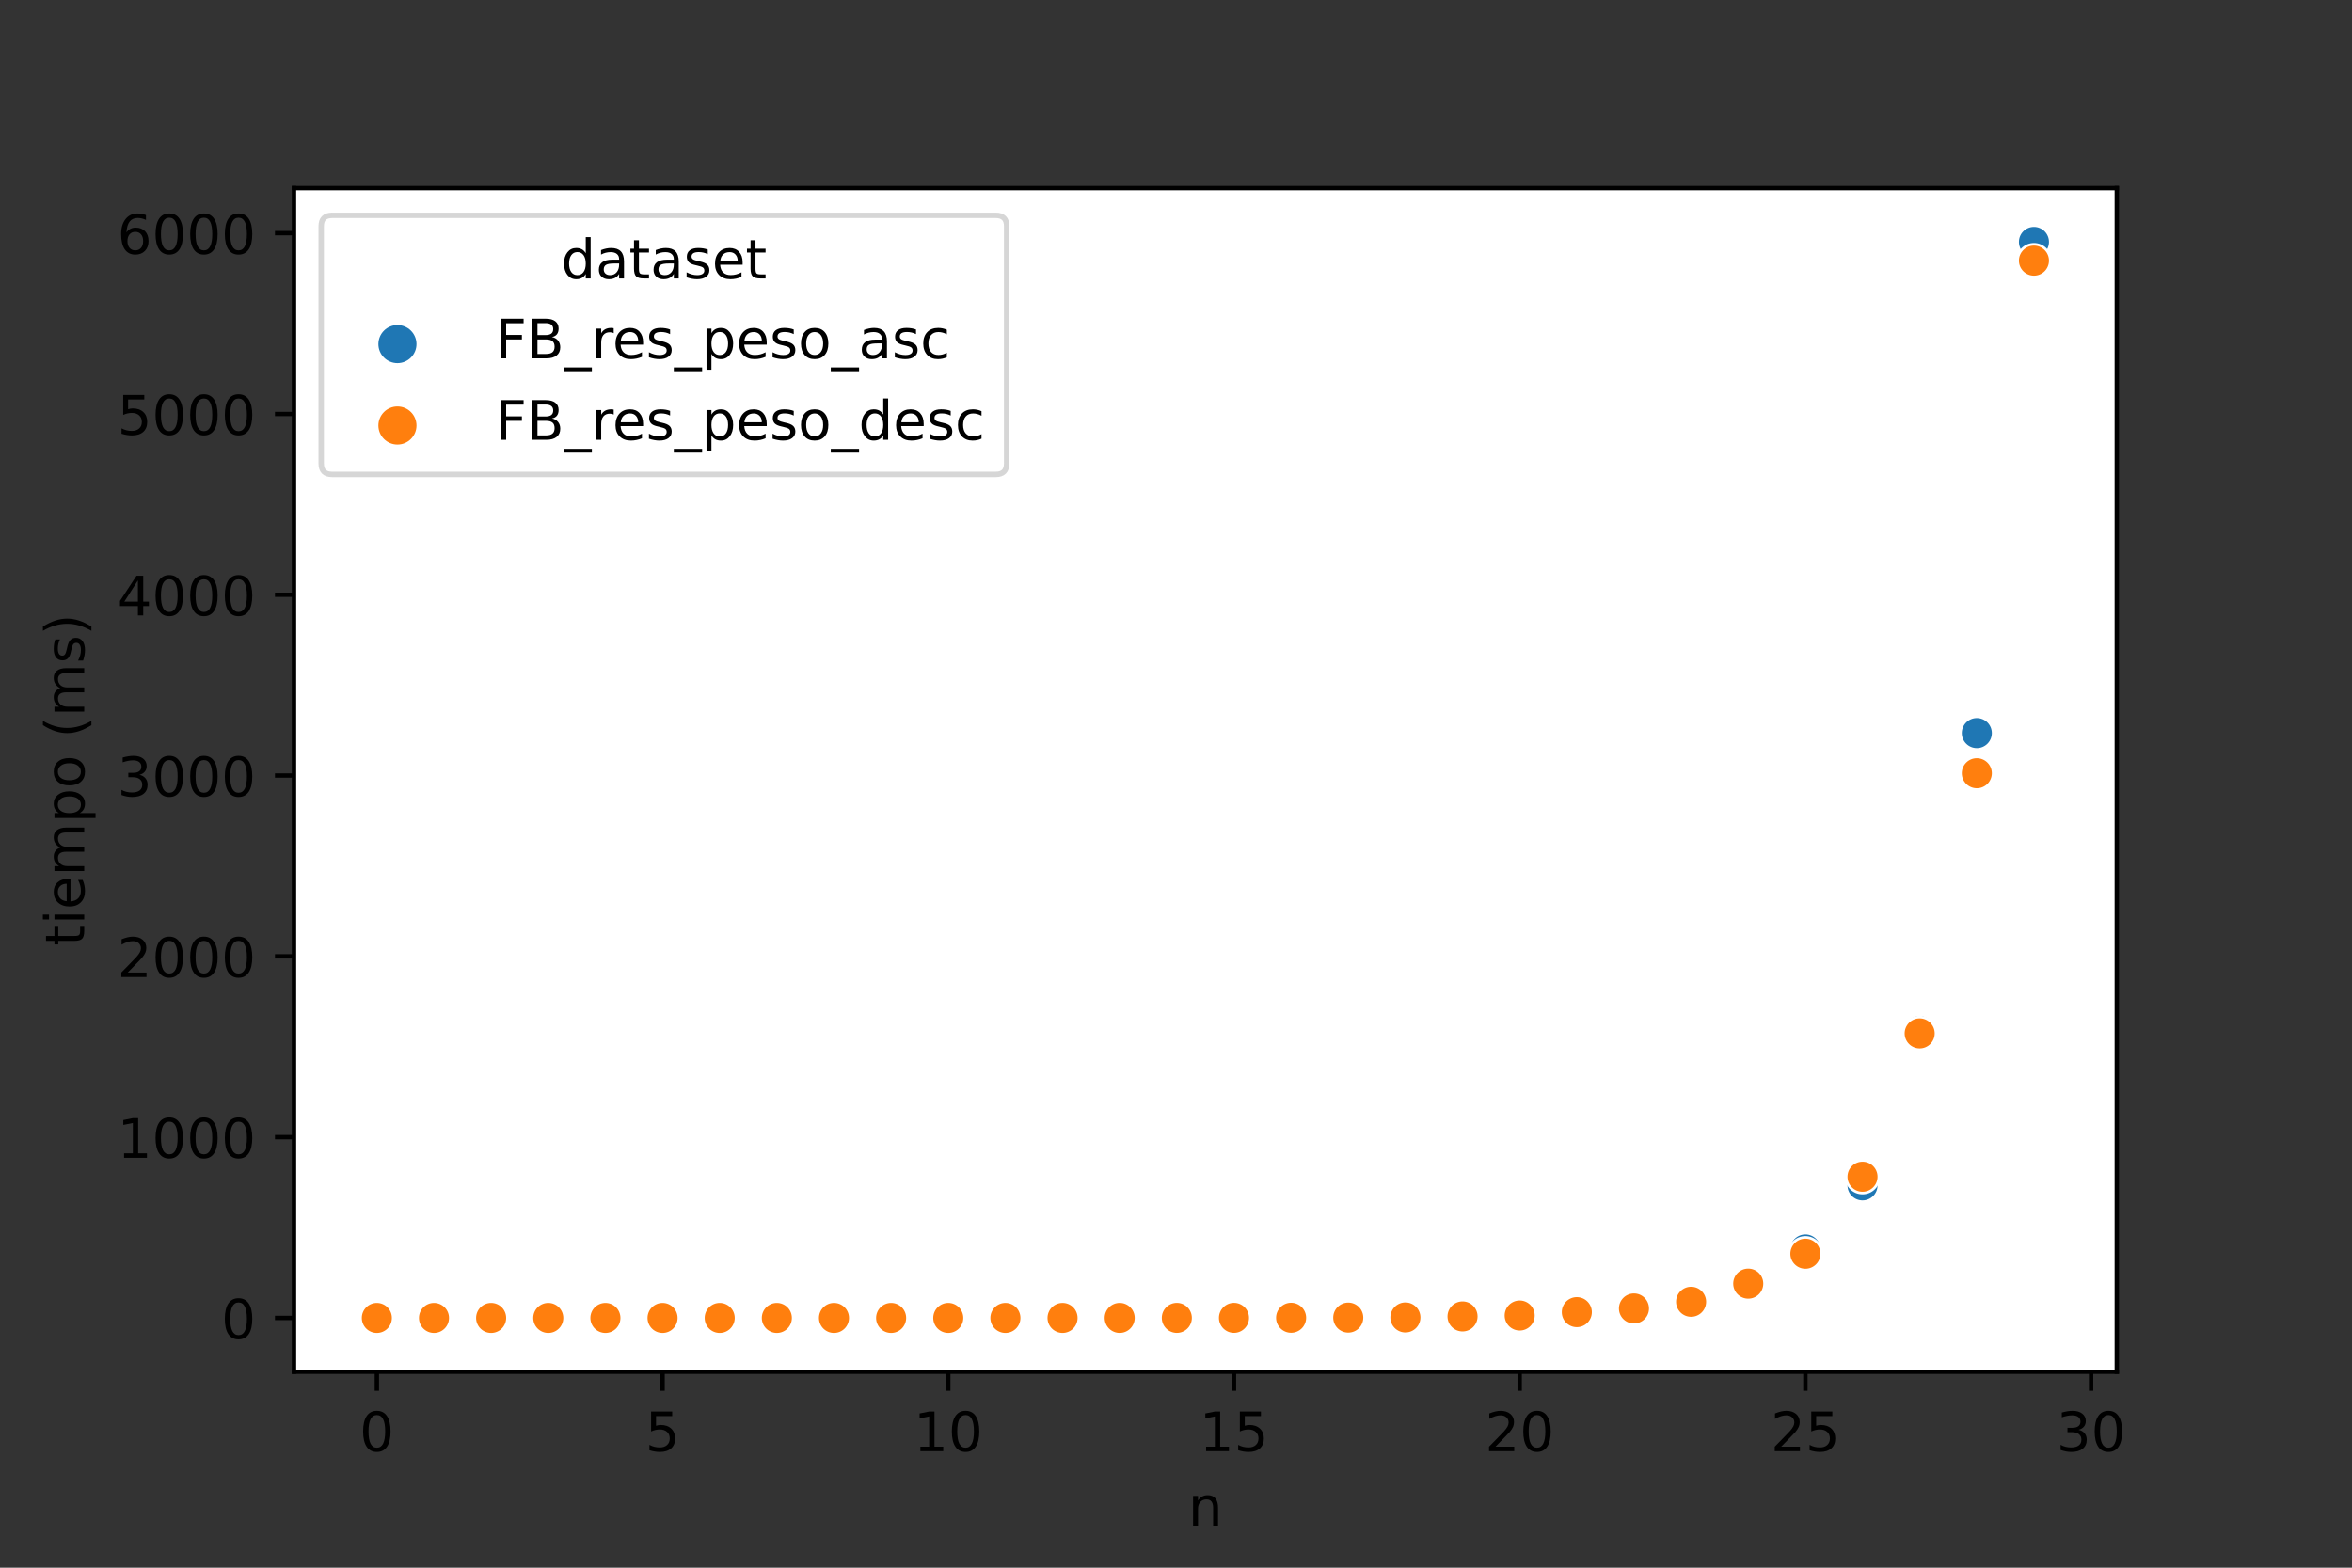 <?xml version="1.0" encoding="utf-8" standalone="no"?>
<!DOCTYPE svg PUBLIC "-//W3C//DTD SVG 1.1//EN"
  "http://www.w3.org/Graphics/SVG/1.1/DTD/svg11.dtd">
<!-- Created with matplotlib (https://matplotlib.org/) -->
<svg height="288pt" version="1.1" viewBox="0 0 432 288" width="432pt" xmlns="http://www.w3.org/2000/svg" xmlns:xlink="http://www.w3.org/1999/xlink">
 <rect x="0" y="0" width="432" height="288" fill="#333333" stroke="none"/>
 <defs>
  <style type="text/css">*{stroke-linecap:butt;stroke-linejoin:round;}</style>
 </defs>
 <g id="figure_1">
  <g id="patch_1">
   <path d="M 0 288 
L 432 288 
L 432 0 
L 0 0 
z
" style="fill:none;"/>
  </g>
  <g id="axes_1">
   <g id="patch_2">
    <path d="M 54 252 
L 388.8 252 
L 388.8 34.56 
L 54 34.56 
z
" style="fill:#ffffff;"/>
   </g>
   <g id="PathCollection_1">
    <defs>
     <path d="M 0 3 
C 0.796 3 1.559 2.684 2.121 2.121 
C 2.684 1.559 3 0.796 3 -0 
C 3 -0.796 2.684 -1.559 2.121 -2.121 
C 1.559 -2.684 0.796 -3 0 -3 
C -0.796 -3 -1.559 -2.684 -2.121 -2.121 
C -2.684 -1.559 -3 -0.796 -3 0 
C -3 0.796 -2.684 1.559 -2.121 2.121 
C -1.559 2.684 -0.796 3 0 3 
z
" id="C0_0_46e701c8ef"/>
    </defs>
    <g clip-path="url(#p5cf1fb4e3a)">
     <use style="fill:#1f77b4;stroke:#ffffff;stroke-width:0.48;" x="69.218" xlink:href="#C0_0_46e701c8ef" y="242.116"/>
    </g>
    <g clip-path="url(#p5cf1fb4e3a)">
     <use style="fill:#1f77b4;stroke:#ffffff;stroke-width:0.48;" x="79.713" xlink:href="#C0_0_46e701c8ef" y="242.116"/>
    </g>
    <g clip-path="url(#p5cf1fb4e3a)">
     <use style="fill:#1f77b4;stroke:#ffffff;stroke-width:0.48;" x="90.209" xlink:href="#C0_0_46e701c8ef" y="242.116"/>
    </g>
    <g clip-path="url(#p5cf1fb4e3a)">
     <use style="fill:#1f77b4;stroke:#ffffff;stroke-width:0.48;" x="100.704" xlink:href="#C0_0_46e701c8ef" y="242.116"/>
    </g>
    <g clip-path="url(#p5cf1fb4e3a)">
     <use style="fill:#1f77b4;stroke:#ffffff;stroke-width:0.48;" x="111.199" xlink:href="#C0_0_46e701c8ef" y="242.116"/>
    </g>
    <g clip-path="url(#p5cf1fb4e3a)">
     <use style="fill:#1f77b4;stroke:#ffffff;stroke-width:0.48;" x="121.695" xlink:href="#C0_0_46e701c8ef" y="242.116"/>
    </g>
    <g clip-path="url(#p5cf1fb4e3a)">
     <use style="fill:#1f77b4;stroke:#ffffff;stroke-width:0.48;" x="132.19" xlink:href="#C0_0_46e701c8ef" y="242.116"/>
    </g>
    <g clip-path="url(#p5cf1fb4e3a)">
     <use style="fill:#1f77b4;stroke:#ffffff;stroke-width:0.48;" x="142.685" xlink:href="#C0_0_46e701c8ef" y="242.116"/>
    </g>
    <g clip-path="url(#p5cf1fb4e3a)">
     <use style="fill:#1f77b4;stroke:#ffffff;stroke-width:0.48;" x="153.181" xlink:href="#C0_0_46e701c8ef" y="242.116"/>
    </g>
    <g clip-path="url(#p5cf1fb4e3a)">
     <use style="fill:#1f77b4;stroke:#ffffff;stroke-width:0.48;" x="163.676" xlink:href="#C0_0_46e701c8ef" y="242.116"/>
    </g>
    <g clip-path="url(#p5cf1fb4e3a)">
     <use style="fill:#1f77b4;stroke:#ffffff;stroke-width:0.48;" x="174.171" xlink:href="#C0_0_46e701c8ef" y="242.116"/>
    </g>
    <g clip-path="url(#p5cf1fb4e3a)">
     <use style="fill:#1f77b4;stroke:#ffffff;stroke-width:0.48;" x="184.666" xlink:href="#C0_0_46e701c8ef" y="242.115"/>
    </g>
    <g clip-path="url(#p5cf1fb4e3a)">
     <use style="fill:#1f77b4;stroke:#ffffff;stroke-width:0.48;" x="195.162" xlink:href="#C0_0_46e701c8ef" y="242.114"/>
    </g>
    <g clip-path="url(#p5cf1fb4e3a)">
     <use style="fill:#1f77b4;stroke:#ffffff;stroke-width:0.48;" x="205.657" xlink:href="#C0_0_46e701c8ef" y="242.112"/>
    </g>
    <g clip-path="url(#p5cf1fb4e3a)">
     <use style="fill:#1f77b4;stroke:#ffffff;stroke-width:0.48;" x="216.152" xlink:href="#C0_0_46e701c8ef" y="242.109"/>
    </g>
    <g clip-path="url(#p5cf1fb4e3a)">
     <use style="fill:#1f77b4;stroke:#ffffff;stroke-width:0.48;" x="226.648" xlink:href="#C0_0_46e701c8ef" y="242.101"/>
    </g>
    <g clip-path="url(#p5cf1fb4e3a)">
     <use style="fill:#1f77b4;stroke:#ffffff;stroke-width:0.48;" x="237.143" xlink:href="#C0_0_46e701c8ef" y="242.086"/>
    </g>
    <g clip-path="url(#p5cf1fb4e3a)">
     <use style="fill:#1f77b4;stroke:#ffffff;stroke-width:0.48;" x="247.638" xlink:href="#C0_0_46e701c8ef" y="242.06"/>
    </g>
    <g clip-path="url(#p5cf1fb4e3a)">
     <use style="fill:#1f77b4;stroke:#ffffff;stroke-width:0.48;" x="258.134" xlink:href="#C0_0_46e701c8ef" y="242.022"/>
    </g>
    <g clip-path="url(#p5cf1fb4e3a)">
     <use style="fill:#1f77b4;stroke:#ffffff;stroke-width:0.48;" x="268.629" xlink:href="#C0_0_46e701c8ef" y="241.878"/>
    </g>
    <g clip-path="url(#p5cf1fb4e3a)">
     <use style="fill:#1f77b4;stroke:#ffffff;stroke-width:0.48;" x="279.124" xlink:href="#C0_0_46e701c8ef" y="241.75"/>
    </g>
    <g clip-path="url(#p5cf1fb4e3a)">
     <use style="fill:#1f77b4;stroke:#ffffff;stroke-width:0.48;" x="289.619" xlink:href="#C0_0_46e701c8ef" y="241.391"/>
    </g>
    <g clip-path="url(#p5cf1fb4e3a)">
     <use style="fill:#1f77b4;stroke:#ffffff;stroke-width:0.48;" x="300.115" xlink:href="#C0_0_46e701c8ef" y="240.61"/>
    </g>
    <g clip-path="url(#p5cf1fb4e3a)">
     <use style="fill:#1f77b4;stroke:#ffffff;stroke-width:0.48;" x="310.61" xlink:href="#C0_0_46e701c8ef" y="239.011"/>
    </g>
    <g clip-path="url(#p5cf1fb4e3a)">
     <use style="fill:#1f77b4;stroke:#ffffff;stroke-width:0.48;" x="321.105" xlink:href="#C0_0_46e701c8ef" y="236.166"/>
    </g>
    <g clip-path="url(#p5cf1fb4e3a)">
     <use style="fill:#1f77b4;stroke:#ffffff;stroke-width:0.48;" x="331.601" xlink:href="#C0_0_46e701c8ef" y="229.537"/>
    </g>
    <g clip-path="url(#p5cf1fb4e3a)">
     <use style="fill:#1f77b4;stroke:#ffffff;stroke-width:0.48;" x="342.096" xlink:href="#C0_0_46e701c8ef" y="217.766"/>
    </g>
    <g clip-path="url(#p5cf1fb4e3a)">
     <use style="fill:#1f77b4;stroke:#ffffff;stroke-width:0.48;" x="352.591" xlink:href="#C0_0_46e701c8ef" y="189.425"/>
    </g>
    <g clip-path="url(#p5cf1fb4e3a)">
     <use style="fill:#1f77b4;stroke:#ffffff;stroke-width:0.48;" x="363.087" xlink:href="#C0_0_46e701c8ef" y="134.673"/>
    </g>
    <g clip-path="url(#p5cf1fb4e3a)">
     <use style="fill:#1f77b4;stroke:#ffffff;stroke-width:0.48;" x="373.582" xlink:href="#C0_0_46e701c8ef" y="44.444"/>
    </g>
    <g clip-path="url(#p5cf1fb4e3a)">
     <use style="fill:#ff7f0e;stroke:#ffffff;stroke-width:0.48;" x="69.218" xlink:href="#C0_0_46e701c8ef" y="242.116"/>
    </g>
    <g clip-path="url(#p5cf1fb4e3a)">
     <use style="fill:#ff7f0e;stroke:#ffffff;stroke-width:0.48;" x="79.713" xlink:href="#C0_0_46e701c8ef" y="242.116"/>
    </g>
    <g clip-path="url(#p5cf1fb4e3a)">
     <use style="fill:#ff7f0e;stroke:#ffffff;stroke-width:0.48;" x="90.209" xlink:href="#C0_0_46e701c8ef" y="242.116"/>
    </g>
    <g clip-path="url(#p5cf1fb4e3a)">
     <use style="fill:#ff7f0e;stroke:#ffffff;stroke-width:0.48;" x="100.704" xlink:href="#C0_0_46e701c8ef" y="242.116"/>
    </g>
    <g clip-path="url(#p5cf1fb4e3a)">
     <use style="fill:#ff7f0e;stroke:#ffffff;stroke-width:0.48;" x="111.199" xlink:href="#C0_0_46e701c8ef" y="242.116"/>
    </g>
    <g clip-path="url(#p5cf1fb4e3a)">
     <use style="fill:#ff7f0e;stroke:#ffffff;stroke-width:0.48;" x="121.695" xlink:href="#C0_0_46e701c8ef" y="242.116"/>
    </g>
    <g clip-path="url(#p5cf1fb4e3a)">
     <use style="fill:#ff7f0e;stroke:#ffffff;stroke-width:0.48;" x="132.19" xlink:href="#C0_0_46e701c8ef" y="242.116"/>
    </g>
    <g clip-path="url(#p5cf1fb4e3a)">
     <use style="fill:#ff7f0e;stroke:#ffffff;stroke-width:0.48;" x="142.685" xlink:href="#C0_0_46e701c8ef" y="242.116"/>
    </g>
    <g clip-path="url(#p5cf1fb4e3a)">
     <use style="fill:#ff7f0e;stroke:#ffffff;stroke-width:0.48;" x="153.181" xlink:href="#C0_0_46e701c8ef" y="242.116"/>
    </g>
    <g clip-path="url(#p5cf1fb4e3a)">
     <use style="fill:#ff7f0e;stroke:#ffffff;stroke-width:0.48;" x="163.676" xlink:href="#C0_0_46e701c8ef" y="242.116"/>
    </g>
    <g clip-path="url(#p5cf1fb4e3a)">
     <use style="fill:#ff7f0e;stroke:#ffffff;stroke-width:0.48;" x="174.171" xlink:href="#C0_0_46e701c8ef" y="242.115"/>
    </g>
    <g clip-path="url(#p5cf1fb4e3a)">
     <use style="fill:#ff7f0e;stroke:#ffffff;stroke-width:0.48;" x="184.666" xlink:href="#C0_0_46e701c8ef" y="242.115"/>
    </g>
    <g clip-path="url(#p5cf1fb4e3a)">
     <use style="fill:#ff7f0e;stroke:#ffffff;stroke-width:0.48;" x="195.162" xlink:href="#C0_0_46e701c8ef" y="242.114"/>
    </g>
    <g clip-path="url(#p5cf1fb4e3a)">
     <use style="fill:#ff7f0e;stroke:#ffffff;stroke-width:0.48;" x="205.657" xlink:href="#C0_0_46e701c8ef" y="242.112"/>
    </g>
    <g clip-path="url(#p5cf1fb4e3a)">
     <use style="fill:#ff7f0e;stroke:#ffffff;stroke-width:0.48;" x="216.152" xlink:href="#C0_0_46e701c8ef" y="242.106"/>
    </g>
    <g clip-path="url(#p5cf1fb4e3a)">
     <use style="fill:#ff7f0e;stroke:#ffffff;stroke-width:0.48;" x="226.648" xlink:href="#C0_0_46e701c8ef" y="242.101"/>
    </g>
    <g clip-path="url(#p5cf1fb4e3a)">
     <use style="fill:#ff7f0e;stroke:#ffffff;stroke-width:0.48;" x="237.143" xlink:href="#C0_0_46e701c8ef" y="242.086"/>
    </g>
    <g clip-path="url(#p5cf1fb4e3a)">
     <use style="fill:#ff7f0e;stroke:#ffffff;stroke-width:0.48;" x="247.638" xlink:href="#C0_0_46e701c8ef" y="242.056"/>
    </g>
    <g clip-path="url(#p5cf1fb4e3a)">
     <use style="fill:#ff7f0e;stroke:#ffffff;stroke-width:0.48;" x="258.134" xlink:href="#C0_0_46e701c8ef" y="242.026"/>
    </g>
    <g clip-path="url(#p5cf1fb4e3a)">
     <use style="fill:#ff7f0e;stroke:#ffffff;stroke-width:0.48;" x="268.629" xlink:href="#C0_0_46e701c8ef" y="241.84"/>
    </g>
    <g clip-path="url(#p5cf1fb4e3a)">
     <use style="fill:#ff7f0e;stroke:#ffffff;stroke-width:0.48;" x="279.124" xlink:href="#C0_0_46e701c8ef" y="241.671"/>
    </g>
    <g clip-path="url(#p5cf1fb4e3a)">
     <use style="fill:#ff7f0e;stroke:#ffffff;stroke-width:0.48;" x="289.619" xlink:href="#C0_0_46e701c8ef" y="241.051"/>
    </g>
    <g clip-path="url(#p5cf1fb4e3a)">
     <use style="fill:#ff7f0e;stroke:#ffffff;stroke-width:0.48;" x="300.115" xlink:href="#C0_0_46e701c8ef" y="240.376"/>
    </g>
    <g clip-path="url(#p5cf1fb4e3a)">
     <use style="fill:#ff7f0e;stroke:#ffffff;stroke-width:0.48;" x="310.61" xlink:href="#C0_0_46e701c8ef" y="239.147"/>
    </g>
    <g clip-path="url(#p5cf1fb4e3a)">
     <use style="fill:#ff7f0e;stroke:#ffffff;stroke-width:0.48;" x="321.105" xlink:href="#C0_0_46e701c8ef" y="235.814"/>
    </g>
    <g clip-path="url(#p5cf1fb4e3a)">
     <use style="fill:#ff7f0e;stroke:#ffffff;stroke-width:0.48;" x="331.601" xlink:href="#C0_0_46e701c8ef" y="230.322"/>
    </g>
    <g clip-path="url(#p5cf1fb4e3a)">
     <use style="fill:#ff7f0e;stroke:#ffffff;stroke-width:0.48;" x="342.096" xlink:href="#C0_0_46e701c8ef" y="216.175"/>
    </g>
    <g clip-path="url(#p5cf1fb4e3a)">
     <use style="fill:#ff7f0e;stroke:#ffffff;stroke-width:0.48;" x="352.591" xlink:href="#C0_0_46e701c8ef" y="189.843"/>
    </g>
    <g clip-path="url(#p5cf1fb4e3a)">
     <use style="fill:#ff7f0e;stroke:#ffffff;stroke-width:0.48;" x="363.087" xlink:href="#C0_0_46e701c8ef" y="142.05"/>
    </g>
    <g clip-path="url(#p5cf1fb4e3a)">
     <use style="fill:#ff7f0e;stroke:#ffffff;stroke-width:0.48;" x="373.582" xlink:href="#C0_0_46e701c8ef" y="47.883"/>
    </g>
   </g>
   <g id="PathCollection_2"/>
   <g id="PathCollection_3"/>
   <g id="matplotlib.axis_1">
    <g id="xtick_1">
     <g id="line2d_1">
      <defs>
       <path d="M 0 0 
L 0 3.5 
" id="m9c1991bacb" style="stroke:#000000;stroke-width:0.8;"/>
      </defs>
      <g>
       <use style="stroke:#000000;stroke-width:0.8;" x="69.218" xlink:href="#m9c1991bacb" y="252"/>
      </g>
     </g>
     <g id="text_1">
      <!-- 0 -->
      <g transform="translate(66.037 266.598)scale(0.1 -0.1)">
       <defs>
        <path d="M 31.781 66.406 
Q 24.172 66.406 20.328 58.906 
Q 16.5 51.422 16.5 36.375 
Q 16.5 21.391 20.328 13.891 
Q 24.172 6.391 31.781 6.391 
Q 39.453 6.391 43.281 13.891 
Q 47.125 21.391 47.125 36.375 
Q 47.125 51.422 43.281 58.906 
Q 39.453 66.406 31.781 66.406 
z
M 31.781 74.219 
Q 44.047 74.219 50.516 64.516 
Q 56.984 54.828 56.984 36.375 
Q 56.984 17.969 50.516 8.266 
Q 44.047 -1.422 31.781 -1.422 
Q 19.531 -1.422 13.062 8.266 
Q 6.594 17.969 6.594 36.375 
Q 6.594 54.828 13.062 64.516 
Q 19.531 74.219 31.781 74.219 
z
" id="DejaVuSans-48"/>
       </defs>
       <use xlink:href="#DejaVuSans-48"/>
      </g>
     </g>
    </g>
    <g id="xtick_2">
     <g id="line2d_2">
      <g>
       <use style="stroke:#000000;stroke-width:0.8;" x="121.695" xlink:href="#m9c1991bacb" y="252"/>
      </g>
     </g>
     <g id="text_2">
      <!-- 5 -->
      <g transform="translate(118.513 266.598)scale(0.1 -0.1)">
       <defs>
        <path d="M 10.797 72.906 
L 49.516 72.906 
L 49.516 64.594 
L 19.828 64.594 
L 19.828 46.734 
Q 21.969 47.469 24.109 47.828 
Q 26.266 48.188 28.422 48.188 
Q 40.625 48.188 47.75 41.5 
Q 54.891 34.812 54.891 23.391 
Q 54.891 11.625 47.562 5.094 
Q 40.234 -1.422 26.906 -1.422 
Q 22.312 -1.422 17.547 -0.641 
Q 12.797 0.141 7.719 1.703 
L 7.719 11.625 
Q 12.109 9.234 16.797 8.062 
Q 21.484 6.891 26.703 6.891 
Q 35.156 6.891 40.078 11.328 
Q 45.016 15.766 45.016 23.391 
Q 45.016 31 40.078 35.438 
Q 35.156 39.891 26.703 39.891 
Q 22.75 39.891 18.812 39.016 
Q 14.891 38.141 10.797 36.281 
z
" id="DejaVuSans-53"/>
       </defs>
       <use xlink:href="#DejaVuSans-53"/>
      </g>
     </g>
    </g>
    <g id="xtick_3">
     <g id="line2d_3">
      <g>
       <use style="stroke:#000000;stroke-width:0.8;" x="174.171" xlink:href="#m9c1991bacb" y="252"/>
      </g>
     </g>
     <g id="text_3">
      <!-- 10 -->
      <g transform="translate(167.809 266.598)scale(0.1 -0.1)">
       <defs>
        <path d="M 12.406 8.297 
L 28.516 8.297 
L 28.516 63.922 
L 10.984 60.406 
L 10.984 69.391 
L 28.422 72.906 
L 38.281 72.906 
L 38.281 8.297 
L 54.391 8.297 
L 54.391 0 
L 12.406 0 
z
" id="DejaVuSans-49"/>
       </defs>
       <use xlink:href="#DejaVuSans-49"/>
       <use x="63.623" xlink:href="#DejaVuSans-48"/>
      </g>
     </g>
    </g>
    <g id="xtick_4">
     <g id="line2d_4">
      <g>
       <use style="stroke:#000000;stroke-width:0.8;" x="226.648" xlink:href="#m9c1991bacb" y="252"/>
      </g>
     </g>
     <g id="text_4">
      <!-- 15 -->
      <g transform="translate(220.285 266.598)scale(0.1 -0.1)">
       <use xlink:href="#DejaVuSans-49"/>
       <use x="63.623" xlink:href="#DejaVuSans-53"/>
      </g>
     </g>
    </g>
    <g id="xtick_5">
     <g id="line2d_5">
      <g>
       <use style="stroke:#000000;stroke-width:0.8;" x="279.124" xlink:href="#m9c1991bacb" y="252"/>
      </g>
     </g>
     <g id="text_5">
      <!-- 20 -->
      <g transform="translate(272.762 266.598)scale(0.1 -0.1)">
       <defs>
        <path d="M 19.188 8.297 
L 53.609 8.297 
L 53.609 0 
L 7.328 0 
L 7.328 8.297 
Q 12.938 14.109 22.625 23.891 
Q 32.328 33.688 34.812 36.531 
Q 39.547 41.844 41.422 45.531 
Q 43.312 49.219 43.312 52.781 
Q 43.312 58.594 39.234 62.25 
Q 35.156 65.922 28.609 65.922 
Q 23.969 65.922 18.812 64.312 
Q 13.672 62.703 7.812 59.422 
L 7.812 69.391 
Q 13.766 71.781 18.938 73 
Q 24.125 74.219 28.422 74.219 
Q 39.75 74.219 46.484 68.547 
Q 53.219 62.891 53.219 53.422 
Q 53.219 48.922 51.531 44.891 
Q 49.859 40.875 45.406 35.406 
Q 44.188 33.984 37.641 27.219 
Q 31.109 20.453 19.188 8.297 
z
" id="DejaVuSans-50"/>
       </defs>
       <use xlink:href="#DejaVuSans-50"/>
       <use x="63.623" xlink:href="#DejaVuSans-48"/>
      </g>
     </g>
    </g>
    <g id="xtick_6">
     <g id="line2d_6">
      <g>
       <use style="stroke:#000000;stroke-width:0.8;" x="331.601" xlink:href="#m9c1991bacb" y="252"/>
      </g>
     </g>
     <g id="text_6">
      <!-- 25 -->
      <g transform="translate(325.238 266.598)scale(0.1 -0.1)">
       <use xlink:href="#DejaVuSans-50"/>
       <use x="63.623" xlink:href="#DejaVuSans-53"/>
      </g>
     </g>
    </g>
    <g id="xtick_7">
     <g id="line2d_7">
      <g>
       <use style="stroke:#000000;stroke-width:0.8;" x="384.077" xlink:href="#m9c1991bacb" y="252"/>
      </g>
     </g>
     <g id="text_7">
      <!-- 30 -->
      <g transform="translate(377.715 266.598)scale(0.1 -0.1)">
       <defs>
        <path d="M 40.578 39.312 
Q 47.656 37.797 51.625 33 
Q 55.609 28.219 55.609 21.188 
Q 55.609 10.406 48.188 4.484 
Q 40.766 -1.422 27.094 -1.422 
Q 22.516 -1.422 17.656 -0.516 
Q 12.797 0.391 7.625 2.203 
L 7.625 11.719 
Q 11.719 9.328 16.594 8.109 
Q 21.484 6.891 26.812 6.891 
Q 36.078 6.891 40.938 10.547 
Q 45.797 14.203 45.797 21.188 
Q 45.797 27.641 41.281 31.266 
Q 36.766 34.906 28.719 34.906 
L 20.219 34.906 
L 20.219 43.016 
L 29.109 43.016 
Q 36.375 43.016 40.234 45.922 
Q 44.094 48.828 44.094 54.297 
Q 44.094 59.906 40.109 62.906 
Q 36.141 65.922 28.719 65.922 
Q 24.656 65.922 20.016 65.031 
Q 15.375 64.156 9.812 62.312 
L 9.812 71.094 
Q 15.438 72.656 20.344 73.438 
Q 25.25 74.219 29.594 74.219 
Q 40.828 74.219 47.359 69.109 
Q 53.906 64.016 53.906 55.328 
Q 53.906 49.266 50.438 45.094 
Q 46.969 40.922 40.578 39.312 
z
" id="DejaVuSans-51"/>
       </defs>
       <use xlink:href="#DejaVuSans-51"/>
       <use x="63.623" xlink:href="#DejaVuSans-48"/>
      </g>
     </g>
    </g>
    <g id="text_8">
     <!-- n -->
     <g transform="translate(218.231 280.277)scale(0.1 -0.1)">
      <defs>
       <path d="M 54.891 33.016 
L 54.891 0 
L 45.906 0 
L 45.906 32.719 
Q 45.906 40.484 42.875 44.328 
Q 39.844 48.188 33.797 48.188 
Q 26.516 48.188 22.312 43.547 
Q 18.109 38.922 18.109 30.906 
L 18.109 0 
L 9.078 0 
L 9.078 54.688 
L 18.109 54.688 
L 18.109 46.188 
Q 21.344 51.125 25.703 53.562 
Q 30.078 56 35.797 56 
Q 45.219 56 50.047 50.172 
Q 54.891 44.344 54.891 33.016 
z
" id="DejaVuSans-110"/>
      </defs>
      <use xlink:href="#DejaVuSans-110"/>
     </g>
    </g>
   </g>
   <g id="matplotlib.axis_2">
    <g id="ytick_1">
     <g id="line2d_8">
      <defs>
       <path d="M 0 0 
L -3.5 0 
" id="m9a252ebea1" style="stroke:#000000;stroke-width:0.8;"/>
      </defs>
      <g>
       <use style="stroke:#000000;stroke-width:0.8;" x="54" xlink:href="#m9a252ebea1" y="242.116"/>
      </g>
     </g>
     <g id="text_9">
      <!-- 0 -->
      <g transform="translate(40.638 245.916)scale(0.1 -0.1)">
       <use xlink:href="#DejaVuSans-48"/>
      </g>
     </g>
    </g>
    <g id="ytick_2">
     <g id="line2d_9">
      <g>
       <use style="stroke:#000000;stroke-width:0.8;" x="54" xlink:href="#m9a252ebea1" y="208.903"/>
      </g>
     </g>
     <g id="text_10">
      <!-- 1000 -->
      <g transform="translate(21.55 212.702)scale(0.1 -0.1)">
       <use xlink:href="#DejaVuSans-49"/>
       <use x="63.623" xlink:href="#DejaVuSans-48"/>
       <use x="127.246" xlink:href="#DejaVuSans-48"/>
       <use x="190.869" xlink:href="#DejaVuSans-48"/>
      </g>
     </g>
    </g>
    <g id="ytick_3">
     <g id="line2d_10">
      <g>
       <use style="stroke:#000000;stroke-width:0.8;" x="54" xlink:href="#m9a252ebea1" y="175.689"/>
      </g>
     </g>
     <g id="text_11">
      <!-- 2000 -->
      <g transform="translate(21.55 179.488)scale(0.1 -0.1)">
       <use xlink:href="#DejaVuSans-50"/>
       <use x="63.623" xlink:href="#DejaVuSans-48"/>
       <use x="127.246" xlink:href="#DejaVuSans-48"/>
       <use x="190.869" xlink:href="#DejaVuSans-48"/>
      </g>
     </g>
    </g>
    <g id="ytick_4">
     <g id="line2d_11">
      <g>
       <use style="stroke:#000000;stroke-width:0.8;" x="54" xlink:href="#m9a252ebea1" y="142.475"/>
      </g>
     </g>
     <g id="text_12">
      <!-- 3000 -->
      <g transform="translate(21.55 146.275)scale(0.1 -0.1)">
       <use xlink:href="#DejaVuSans-51"/>
       <use x="63.623" xlink:href="#DejaVuSans-48"/>
       <use x="127.246" xlink:href="#DejaVuSans-48"/>
       <use x="190.869" xlink:href="#DejaVuSans-48"/>
      </g>
     </g>
    </g>
    <g id="ytick_5">
     <g id="line2d_12">
      <g>
       <use style="stroke:#000000;stroke-width:0.8;" x="54" xlink:href="#m9a252ebea1" y="109.262"/>
      </g>
     </g>
     <g id="text_13">
      <!-- 4000 -->
      <g transform="translate(21.55 113.061)scale(0.1 -0.1)">
       <defs>
        <path d="M 37.797 64.312 
L 12.891 25.391 
L 37.797 25.391 
z
M 35.203 72.906 
L 47.609 72.906 
L 47.609 25.391 
L 58.016 25.391 
L 58.016 17.188 
L 47.609 17.188 
L 47.609 0 
L 37.797 0 
L 37.797 17.188 
L 4.891 17.188 
L 4.891 26.703 
z
" id="DejaVuSans-52"/>
       </defs>
       <use xlink:href="#DejaVuSans-52"/>
       <use x="63.623" xlink:href="#DejaVuSans-48"/>
       <use x="127.246" xlink:href="#DejaVuSans-48"/>
       <use x="190.869" xlink:href="#DejaVuSans-48"/>
      </g>
     </g>
    </g>
    <g id="ytick_6">
     <g id="line2d_13">
      <g>
       <use style="stroke:#000000;stroke-width:0.8;" x="54" xlink:href="#m9a252ebea1" y="76.048"/>
      </g>
     </g>
     <g id="text_14">
      <!-- 5000 -->
      <g transform="translate(21.55 79.847)scale(0.1 -0.1)">
       <use xlink:href="#DejaVuSans-53"/>
       <use x="63.623" xlink:href="#DejaVuSans-48"/>
       <use x="127.246" xlink:href="#DejaVuSans-48"/>
       <use x="190.869" xlink:href="#DejaVuSans-48"/>
      </g>
     </g>
    </g>
    <g id="ytick_7">
     <g id="line2d_14">
      <g>
       <use style="stroke:#000000;stroke-width:0.8;" x="54" xlink:href="#m9a252ebea1" y="42.834"/>
      </g>
     </g>
     <g id="text_15">
      <!-- 6000 -->
      <g transform="translate(21.55 46.634)scale(0.1 -0.1)">
       <defs>
        <path d="M 33.016 40.375 
Q 26.375 40.375 22.484 35.828 
Q 18.609 31.297 18.609 23.391 
Q 18.609 15.531 22.484 10.953 
Q 26.375 6.391 33.016 6.391 
Q 39.656 6.391 43.531 10.953 
Q 47.406 15.531 47.406 23.391 
Q 47.406 31.297 43.531 35.828 
Q 39.656 40.375 33.016 40.375 
z
M 52.594 71.297 
L 52.594 62.312 
Q 48.875 64.062 45.094 64.984 
Q 41.312 65.922 37.594 65.922 
Q 27.828 65.922 22.672 59.328 
Q 17.531 52.734 16.797 39.406 
Q 19.672 43.656 24.016 45.922 
Q 28.375 48.188 33.594 48.188 
Q 44.578 48.188 50.953 41.516 
Q 57.328 34.859 57.328 23.391 
Q 57.328 12.156 50.688 5.359 
Q 44.047 -1.422 33.016 -1.422 
Q 20.359 -1.422 13.672 8.266 
Q 6.984 17.969 6.984 36.375 
Q 6.984 53.656 15.188 63.938 
Q 23.391 74.219 37.203 74.219 
Q 40.922 74.219 44.703 73.484 
Q 48.484 72.75 52.594 71.297 
z
" id="DejaVuSans-54"/>
       </defs>
       <use xlink:href="#DejaVuSans-54"/>
       <use x="63.623" xlink:href="#DejaVuSans-48"/>
       <use x="127.246" xlink:href="#DejaVuSans-48"/>
       <use x="190.869" xlink:href="#DejaVuSans-48"/>
      </g>
     </g>
    </g>
    <g id="text_16">
     <!-- tiempo (ms) -->
     <g transform="translate(15.47 173.775)rotate(-90)scale(0.1 -0.1)">
      <defs>
       <path d="M 18.312 70.219 
L 18.312 54.688 
L 36.812 54.688 
L 36.812 47.703 
L 18.312 47.703 
L 18.312 18.016 
Q 18.312 11.328 20.141 9.422 
Q 21.969 7.516 27.594 7.516 
L 36.812 7.516 
L 36.812 0 
L 27.594 0 
Q 17.188 0 13.234 3.875 
Q 9.281 7.766 9.281 18.016 
L 9.281 47.703 
L 2.688 47.703 
L 2.688 54.688 
L 9.281 54.688 
L 9.281 70.219 
z
" id="DejaVuSans-116"/>
       <path d="M 9.422 54.688 
L 18.406 54.688 
L 18.406 0 
L 9.422 0 
z
M 9.422 75.984 
L 18.406 75.984 
L 18.406 64.594 
L 9.422 64.594 
z
" id="DejaVuSans-105"/>
       <path d="M 56.203 29.594 
L 56.203 25.203 
L 14.891 25.203 
Q 15.484 15.922 20.484 11.062 
Q 25.484 6.203 34.422 6.203 
Q 39.594 6.203 44.453 7.469 
Q 49.312 8.734 54.109 11.281 
L 54.109 2.781 
Q 49.266 0.734 44.188 -0.344 
Q 39.109 -1.422 33.891 -1.422 
Q 20.797 -1.422 13.156 6.188 
Q 5.516 13.812 5.516 26.812 
Q 5.516 40.234 12.766 48.109 
Q 20.016 56 32.328 56 
Q 43.359 56 49.781 48.891 
Q 56.203 41.797 56.203 29.594 
z
M 47.219 32.234 
Q 47.125 39.594 43.094 43.984 
Q 39.062 48.391 32.422 48.391 
Q 24.906 48.391 20.391 44.141 
Q 15.875 39.891 15.188 32.172 
z
" id="DejaVuSans-101"/>
       <path d="M 52 44.188 
Q 55.375 50.25 60.062 53.125 
Q 64.75 56 71.094 56 
Q 79.641 56 84.281 50.016 
Q 88.922 44.047 88.922 33.016 
L 88.922 0 
L 79.891 0 
L 79.891 32.719 
Q 79.891 40.578 77.094 44.375 
Q 74.312 48.188 68.609 48.188 
Q 61.625 48.188 57.562 43.547 
Q 53.516 38.922 53.516 30.906 
L 53.516 0 
L 44.484 0 
L 44.484 32.719 
Q 44.484 40.625 41.703 44.406 
Q 38.922 48.188 33.109 48.188 
Q 26.219 48.188 22.156 43.531 
Q 18.109 38.875 18.109 30.906 
L 18.109 0 
L 9.078 0 
L 9.078 54.688 
L 18.109 54.688 
L 18.109 46.188 
Q 21.188 51.219 25.484 53.609 
Q 29.781 56 35.688 56 
Q 41.656 56 45.828 52.969 
Q 50 49.953 52 44.188 
z
" id="DejaVuSans-109"/>
       <path d="M 18.109 8.203 
L 18.109 -20.797 
L 9.078 -20.797 
L 9.078 54.688 
L 18.109 54.688 
L 18.109 46.391 
Q 20.953 51.266 25.266 53.625 
Q 29.594 56 35.594 56 
Q 45.562 56 51.781 48.094 
Q 58.016 40.188 58.016 27.297 
Q 58.016 14.406 51.781 6.484 
Q 45.562 -1.422 35.594 -1.422 
Q 29.594 -1.422 25.266 0.953 
Q 20.953 3.328 18.109 8.203 
z
M 48.688 27.297 
Q 48.688 37.203 44.609 42.844 
Q 40.531 48.484 33.406 48.484 
Q 26.266 48.484 22.188 42.844 
Q 18.109 37.203 18.109 27.297 
Q 18.109 17.391 22.188 11.75 
Q 26.266 6.109 33.406 6.109 
Q 40.531 6.109 44.609 11.75 
Q 48.688 17.391 48.688 27.297 
z
" id="DejaVuSans-112"/>
       <path d="M 30.609 48.391 
Q 23.391 48.391 19.188 42.75 
Q 14.984 37.109 14.984 27.297 
Q 14.984 17.484 19.156 11.844 
Q 23.344 6.203 30.609 6.203 
Q 37.797 6.203 41.984 11.859 
Q 46.188 17.531 46.188 27.297 
Q 46.188 37.016 41.984 42.703 
Q 37.797 48.391 30.609 48.391 
z
M 30.609 56 
Q 42.328 56 49.016 48.375 
Q 55.719 40.766 55.719 27.297 
Q 55.719 13.875 49.016 6.219 
Q 42.328 -1.422 30.609 -1.422 
Q 18.844 -1.422 12.172 6.219 
Q 5.516 13.875 5.516 27.297 
Q 5.516 40.766 12.172 48.375 
Q 18.844 56 30.609 56 
z
" id="DejaVuSans-111"/>
       <path id="DejaVuSans-32"/>
       <path d="M 31 75.875 
Q 24.469 64.656 21.281 53.656 
Q 18.109 42.672 18.109 31.391 
Q 18.109 20.125 21.312 9.062 
Q 24.516 -2 31 -13.188 
L 23.188 -13.188 
Q 15.875 -1.703 12.234 9.375 
Q 8.594 20.453 8.594 31.391 
Q 8.594 42.281 12.203 53.312 
Q 15.828 64.359 23.188 75.875 
z
" id="DejaVuSans-40"/>
       <path d="M 44.281 53.078 
L 44.281 44.578 
Q 40.484 46.531 36.375 47.5 
Q 32.281 48.484 27.875 48.484 
Q 21.188 48.484 17.844 46.438 
Q 14.5 44.391 14.5 40.281 
Q 14.5 37.156 16.891 35.375 
Q 19.281 33.594 26.516 31.984 
L 29.594 31.297 
Q 39.156 29.25 43.188 25.516 
Q 47.219 21.781 47.219 15.094 
Q 47.219 7.469 41.188 3.016 
Q 35.156 -1.422 24.609 -1.422 
Q 20.219 -1.422 15.453 -0.562 
Q 10.688 0.297 5.422 2 
L 5.422 11.281 
Q 10.406 8.688 15.234 7.391 
Q 20.062 6.109 24.812 6.109 
Q 31.156 6.109 34.562 8.281 
Q 37.984 10.453 37.984 14.406 
Q 37.984 18.062 35.516 20.016 
Q 33.062 21.969 24.703 23.781 
L 21.578 24.516 
Q 13.234 26.266 9.516 29.906 
Q 5.812 33.547 5.812 39.891 
Q 5.812 47.609 11.281 51.797 
Q 16.75 56 26.812 56 
Q 31.781 56 36.172 55.266 
Q 40.578 54.547 44.281 53.078 
z
" id="DejaVuSans-115"/>
       <path d="M 8.016 75.875 
L 15.828 75.875 
Q 23.141 64.359 26.781 53.312 
Q 30.422 42.281 30.422 31.391 
Q 30.422 20.453 26.781 9.375 
Q 23.141 -1.703 15.828 -13.188 
L 8.016 -13.188 
Q 14.5 -2 17.703 9.062 
Q 20.906 20.125 20.906 31.391 
Q 20.906 42.672 17.703 53.656 
Q 14.5 64.656 8.016 75.875 
z
" id="DejaVuSans-41"/>
      </defs>
      <use xlink:href="#DejaVuSans-116"/>
      <use x="39.209" xlink:href="#DejaVuSans-105"/>
      <use x="66.992" xlink:href="#DejaVuSans-101"/>
      <use x="128.516" xlink:href="#DejaVuSans-109"/>
      <use x="225.928" xlink:href="#DejaVuSans-112"/>
      <use x="289.404" xlink:href="#DejaVuSans-111"/>
      <use x="350.586" xlink:href="#DejaVuSans-32"/>
      <use x="382.373" xlink:href="#DejaVuSans-40"/>
      <use x="421.387" xlink:href="#DejaVuSans-109"/>
      <use x="518.799" xlink:href="#DejaVuSans-115"/>
      <use x="570.898" xlink:href="#DejaVuSans-41"/>
     </g>
    </g>
   </g>
   <g id="patch_3">
    <path d="M 54 252 
L 54 34.56 
" style="fill:none;stroke:#000000;stroke-linecap:square;stroke-linejoin:miter;stroke-width:0.8;"/>
   </g>
   <g id="patch_4">
    <path d="M 388.8 252 
L 388.8 34.56 
" style="fill:none;stroke:#000000;stroke-linecap:square;stroke-linejoin:miter;stroke-width:0.8;"/>
   </g>
   <g id="patch_5">
    <path d="M 54 252 
L 388.8 252 
" style="fill:none;stroke:#000000;stroke-linecap:square;stroke-linejoin:miter;stroke-width:0.8;"/>
   </g>
   <g id="patch_6">
    <path d="M 54 34.56 
L 388.8 34.56 
" style="fill:none;stroke:#000000;stroke-linecap:square;stroke-linejoin:miter;stroke-width:0.8;"/>
   </g>
   <g id="legend_1">
    <g id="patch_7">
     <path d="M 61 87.151 
L 182.9 87.151 
Q 184.9 87.151 184.9 85.151 
L 184.9 41.56 
Q 184.9 39.56 182.9 39.56 
L 61 39.56 
Q 59 39.56 59 41.56 
L 59 85.151 
Q 59 87.151 61 87.151 
z
" style="fill:#ffffff;opacity:0.8;stroke:#cccccc;stroke-linejoin:miter;"/>
    </g>
    <g id="text_17">
     <!-- dataset -->
     <g transform="translate(103.046 51.158)scale(0.1 -0.1)">
      <defs>
       <path d="M 45.406 46.391 
L 45.406 75.984 
L 54.391 75.984 
L 54.391 0 
L 45.406 0 
L 45.406 8.203 
Q 42.578 3.328 38.25 0.953 
Q 33.938 -1.422 27.875 -1.422 
Q 17.969 -1.422 11.734 6.484 
Q 5.516 14.406 5.516 27.297 
Q 5.516 40.188 11.734 48.094 
Q 17.969 56 27.875 56 
Q 33.938 56 38.25 53.625 
Q 42.578 51.266 45.406 46.391 
z
M 14.797 27.297 
Q 14.797 17.391 18.875 11.75 
Q 22.953 6.109 30.078 6.109 
Q 37.203 6.109 41.297 11.75 
Q 45.406 17.391 45.406 27.297 
Q 45.406 37.203 41.297 42.844 
Q 37.203 48.484 30.078 48.484 
Q 22.953 48.484 18.875 42.844 
Q 14.797 37.203 14.797 27.297 
z
" id="DejaVuSans-100"/>
       <path d="M 34.281 27.484 
Q 23.391 27.484 19.188 25 
Q 14.984 22.516 14.984 16.5 
Q 14.984 11.719 18.141 8.906 
Q 21.297 6.109 26.703 6.109 
Q 34.188 6.109 38.703 11.406 
Q 43.219 16.703 43.219 25.484 
L 43.219 27.484 
z
M 52.203 31.203 
L 52.203 0 
L 43.219 0 
L 43.219 8.297 
Q 40.141 3.328 35.547 0.953 
Q 30.953 -1.422 24.312 -1.422 
Q 15.922 -1.422 10.953 3.297 
Q 6 8.016 6 15.922 
Q 6 25.141 12.172 29.828 
Q 18.359 34.516 30.609 34.516 
L 43.219 34.516 
L 43.219 35.406 
Q 43.219 41.609 39.141 45 
Q 35.062 48.391 27.688 48.391 
Q 23 48.391 18.547 47.266 
Q 14.109 46.141 10.016 43.891 
L 10.016 52.203 
Q 14.938 54.109 19.578 55.047 
Q 24.219 56 28.609 56 
Q 40.484 56 46.344 49.844 
Q 52.203 43.703 52.203 31.203 
z
" id="DejaVuSans-97"/>
      </defs>
      <use xlink:href="#DejaVuSans-100"/>
      <use x="63.477" xlink:href="#DejaVuSans-97"/>
      <use x="124.756" xlink:href="#DejaVuSans-116"/>
      <use x="163.965" xlink:href="#DejaVuSans-97"/>
      <use x="225.244" xlink:href="#DejaVuSans-115"/>
      <use x="277.344" xlink:href="#DejaVuSans-101"/>
      <use x="338.867" xlink:href="#DejaVuSans-116"/>
     </g>
    </g>
    <g id="PathCollection_4">
     <defs>
      <path d="M 0 3 
C 0.796 3 1.559 2.684 2.121 2.121 
C 2.684 1.559 3 0.796 3 0 
C 3 -0.796 2.684 -1.559 2.121 -2.121 
C 1.559 -2.684 0.796 -3 0 -3 
C -0.796 -3 -1.559 -2.684 -2.121 -2.121 
C -2.684 -1.559 -3 -0.796 -3 0 
C -3 0.796 -2.684 1.559 -2.121 2.121 
C -1.559 2.684 -0.796 3 0 3 
z
" id="m26ac4016cb" style="stroke:#1f77b4;"/>
     </defs>
     <g>
      <use style="fill:#1f77b4;stroke:#1f77b4;" x="73" xlink:href="#m26ac4016cb" y="63.212"/>
     </g>
    </g>
    <g id="text_18">
     <!-- FB_res_peso_asc -->
     <g transform="translate(91 65.837)scale(0.1 -0.1)">
      <defs>
       <path d="M 9.812 72.906 
L 51.703 72.906 
L 51.703 64.594 
L 19.672 64.594 
L 19.672 43.109 
L 48.578 43.109 
L 48.578 34.812 
L 19.672 34.812 
L 19.672 0 
L 9.812 0 
z
" id="DejaVuSans-70"/>
       <path d="M 19.672 34.812 
L 19.672 8.109 
L 35.5 8.109 
Q 43.453 8.109 47.281 11.406 
Q 51.125 14.703 51.125 21.484 
Q 51.125 28.328 47.281 31.562 
Q 43.453 34.812 35.5 34.812 
z
M 19.672 64.797 
L 19.672 42.828 
L 34.281 42.828 
Q 41.5 42.828 45.031 45.531 
Q 48.578 48.25 48.578 53.812 
Q 48.578 59.328 45.031 62.062 
Q 41.5 64.797 34.281 64.797 
z
M 9.812 72.906 
L 35.016 72.906 
Q 46.297 72.906 52.391 68.219 
Q 58.5 63.531 58.5 54.891 
Q 58.5 48.188 55.375 44.234 
Q 52.25 40.281 46.188 39.312 
Q 53.469 37.75 57.5 32.781 
Q 61.531 27.828 61.531 20.406 
Q 61.531 10.641 54.891 5.312 
Q 48.25 0 35.984 0 
L 9.812 0 
z
" id="DejaVuSans-66"/>
       <path d="M 50.984 -16.609 
L 50.984 -23.578 
L -0.984 -23.578 
L -0.984 -16.609 
z
" id="DejaVuSans-95"/>
       <path d="M 41.109 46.297 
Q 39.594 47.172 37.812 47.578 
Q 36.031 48 33.891 48 
Q 26.266 48 22.188 43.047 
Q 18.109 38.094 18.109 28.812 
L 18.109 0 
L 9.078 0 
L 9.078 54.688 
L 18.109 54.688 
L 18.109 46.188 
Q 20.953 51.172 25.484 53.578 
Q 30.031 56 36.531 56 
Q 37.453 56 38.578 55.875 
Q 39.703 55.766 41.062 55.516 
z
" id="DejaVuSans-114"/>
       <path d="M 48.781 52.594 
L 48.781 44.188 
Q 44.969 46.297 41.141 47.344 
Q 37.312 48.391 33.406 48.391 
Q 24.656 48.391 19.812 42.844 
Q 14.984 37.312 14.984 27.297 
Q 14.984 17.281 19.812 11.734 
Q 24.656 6.203 33.406 6.203 
Q 37.312 6.203 41.141 7.25 
Q 44.969 8.297 48.781 10.406 
L 48.781 2.094 
Q 45.016 0.344 40.984 -0.531 
Q 36.969 -1.422 32.422 -1.422 
Q 20.062 -1.422 12.781 6.344 
Q 5.516 14.109 5.516 27.297 
Q 5.516 40.672 12.859 48.328 
Q 20.219 56 33.016 56 
Q 37.156 56 41.109 55.141 
Q 45.062 54.297 48.781 52.594 
z
" id="DejaVuSans-99"/>
      </defs>
      <use xlink:href="#DejaVuSans-70"/>
      <use x="57.52" xlink:href="#DejaVuSans-66"/>
      <use x="126.123" xlink:href="#DejaVuSans-95"/>
      <use x="176.123" xlink:href="#DejaVuSans-114"/>
      <use x="214.986" xlink:href="#DejaVuSans-101"/>
      <use x="276.51" xlink:href="#DejaVuSans-115"/>
      <use x="328.609" xlink:href="#DejaVuSans-95"/>
      <use x="378.609" xlink:href="#DejaVuSans-112"/>
      <use x="442.086" xlink:href="#DejaVuSans-101"/>
      <use x="503.609" xlink:href="#DejaVuSans-115"/>
      <use x="555.709" xlink:href="#DejaVuSans-111"/>
      <use x="616.891" xlink:href="#DejaVuSans-95"/>
      <use x="666.891" xlink:href="#DejaVuSans-97"/>
      <use x="728.17" xlink:href="#DejaVuSans-115"/>
      <use x="780.27" xlink:href="#DejaVuSans-99"/>
     </g>
    </g>
    <g id="PathCollection_5">
     <defs>
      <path d="M 0 3 
C 0.796 3 1.559 2.684 2.121 2.121 
C 2.684 1.559 3 0.796 3 0 
C 3 -0.796 2.684 -1.559 2.121 -2.121 
C 1.559 -2.684 0.796 -3 0 -3 
C -0.796 -3 -1.559 -2.684 -2.121 -2.121 
C -2.684 -1.559 -3 -0.796 -3 0 
C -3 0.796 -2.684 1.559 -2.121 2.121 
C -1.559 2.684 -0.796 3 0 3 
z
" id="mcc69df9525" style="stroke:#ff7f0e;"/>
     </defs>
     <g>
      <use style="fill:#ff7f0e;stroke:#ff7f0e;" x="73" xlink:href="#mcc69df9525" y="78.168"/>
     </g>
    </g>
    <g id="text_19">
     <!-- FB_res_peso_desc -->
     <g transform="translate(91 80.793)scale(0.1 -0.1)">
      <use xlink:href="#DejaVuSans-70"/>
      <use x="57.52" xlink:href="#DejaVuSans-66"/>
      <use x="126.123" xlink:href="#DejaVuSans-95"/>
      <use x="176.123" xlink:href="#DejaVuSans-114"/>
      <use x="214.986" xlink:href="#DejaVuSans-101"/>
      <use x="276.51" xlink:href="#DejaVuSans-115"/>
      <use x="328.609" xlink:href="#DejaVuSans-95"/>
      <use x="378.609" xlink:href="#DejaVuSans-112"/>
      <use x="442.086" xlink:href="#DejaVuSans-101"/>
      <use x="503.609" xlink:href="#DejaVuSans-115"/>
      <use x="555.709" xlink:href="#DejaVuSans-111"/>
      <use x="616.891" xlink:href="#DejaVuSans-95"/>
      <use x="666.891" xlink:href="#DejaVuSans-100"/>
      <use x="730.367" xlink:href="#DejaVuSans-101"/>
      <use x="791.891" xlink:href="#DejaVuSans-115"/>
      <use x="843.99" xlink:href="#DejaVuSans-99"/>
     </g>
    </g>
   </g>
  </g>
 </g>
 <defs>
  <clipPath id="p5cf1fb4e3a">
   <rect height="217.44" width="334.8" x="54" y="34.56"/>
  </clipPath>
 </defs>
</svg>
